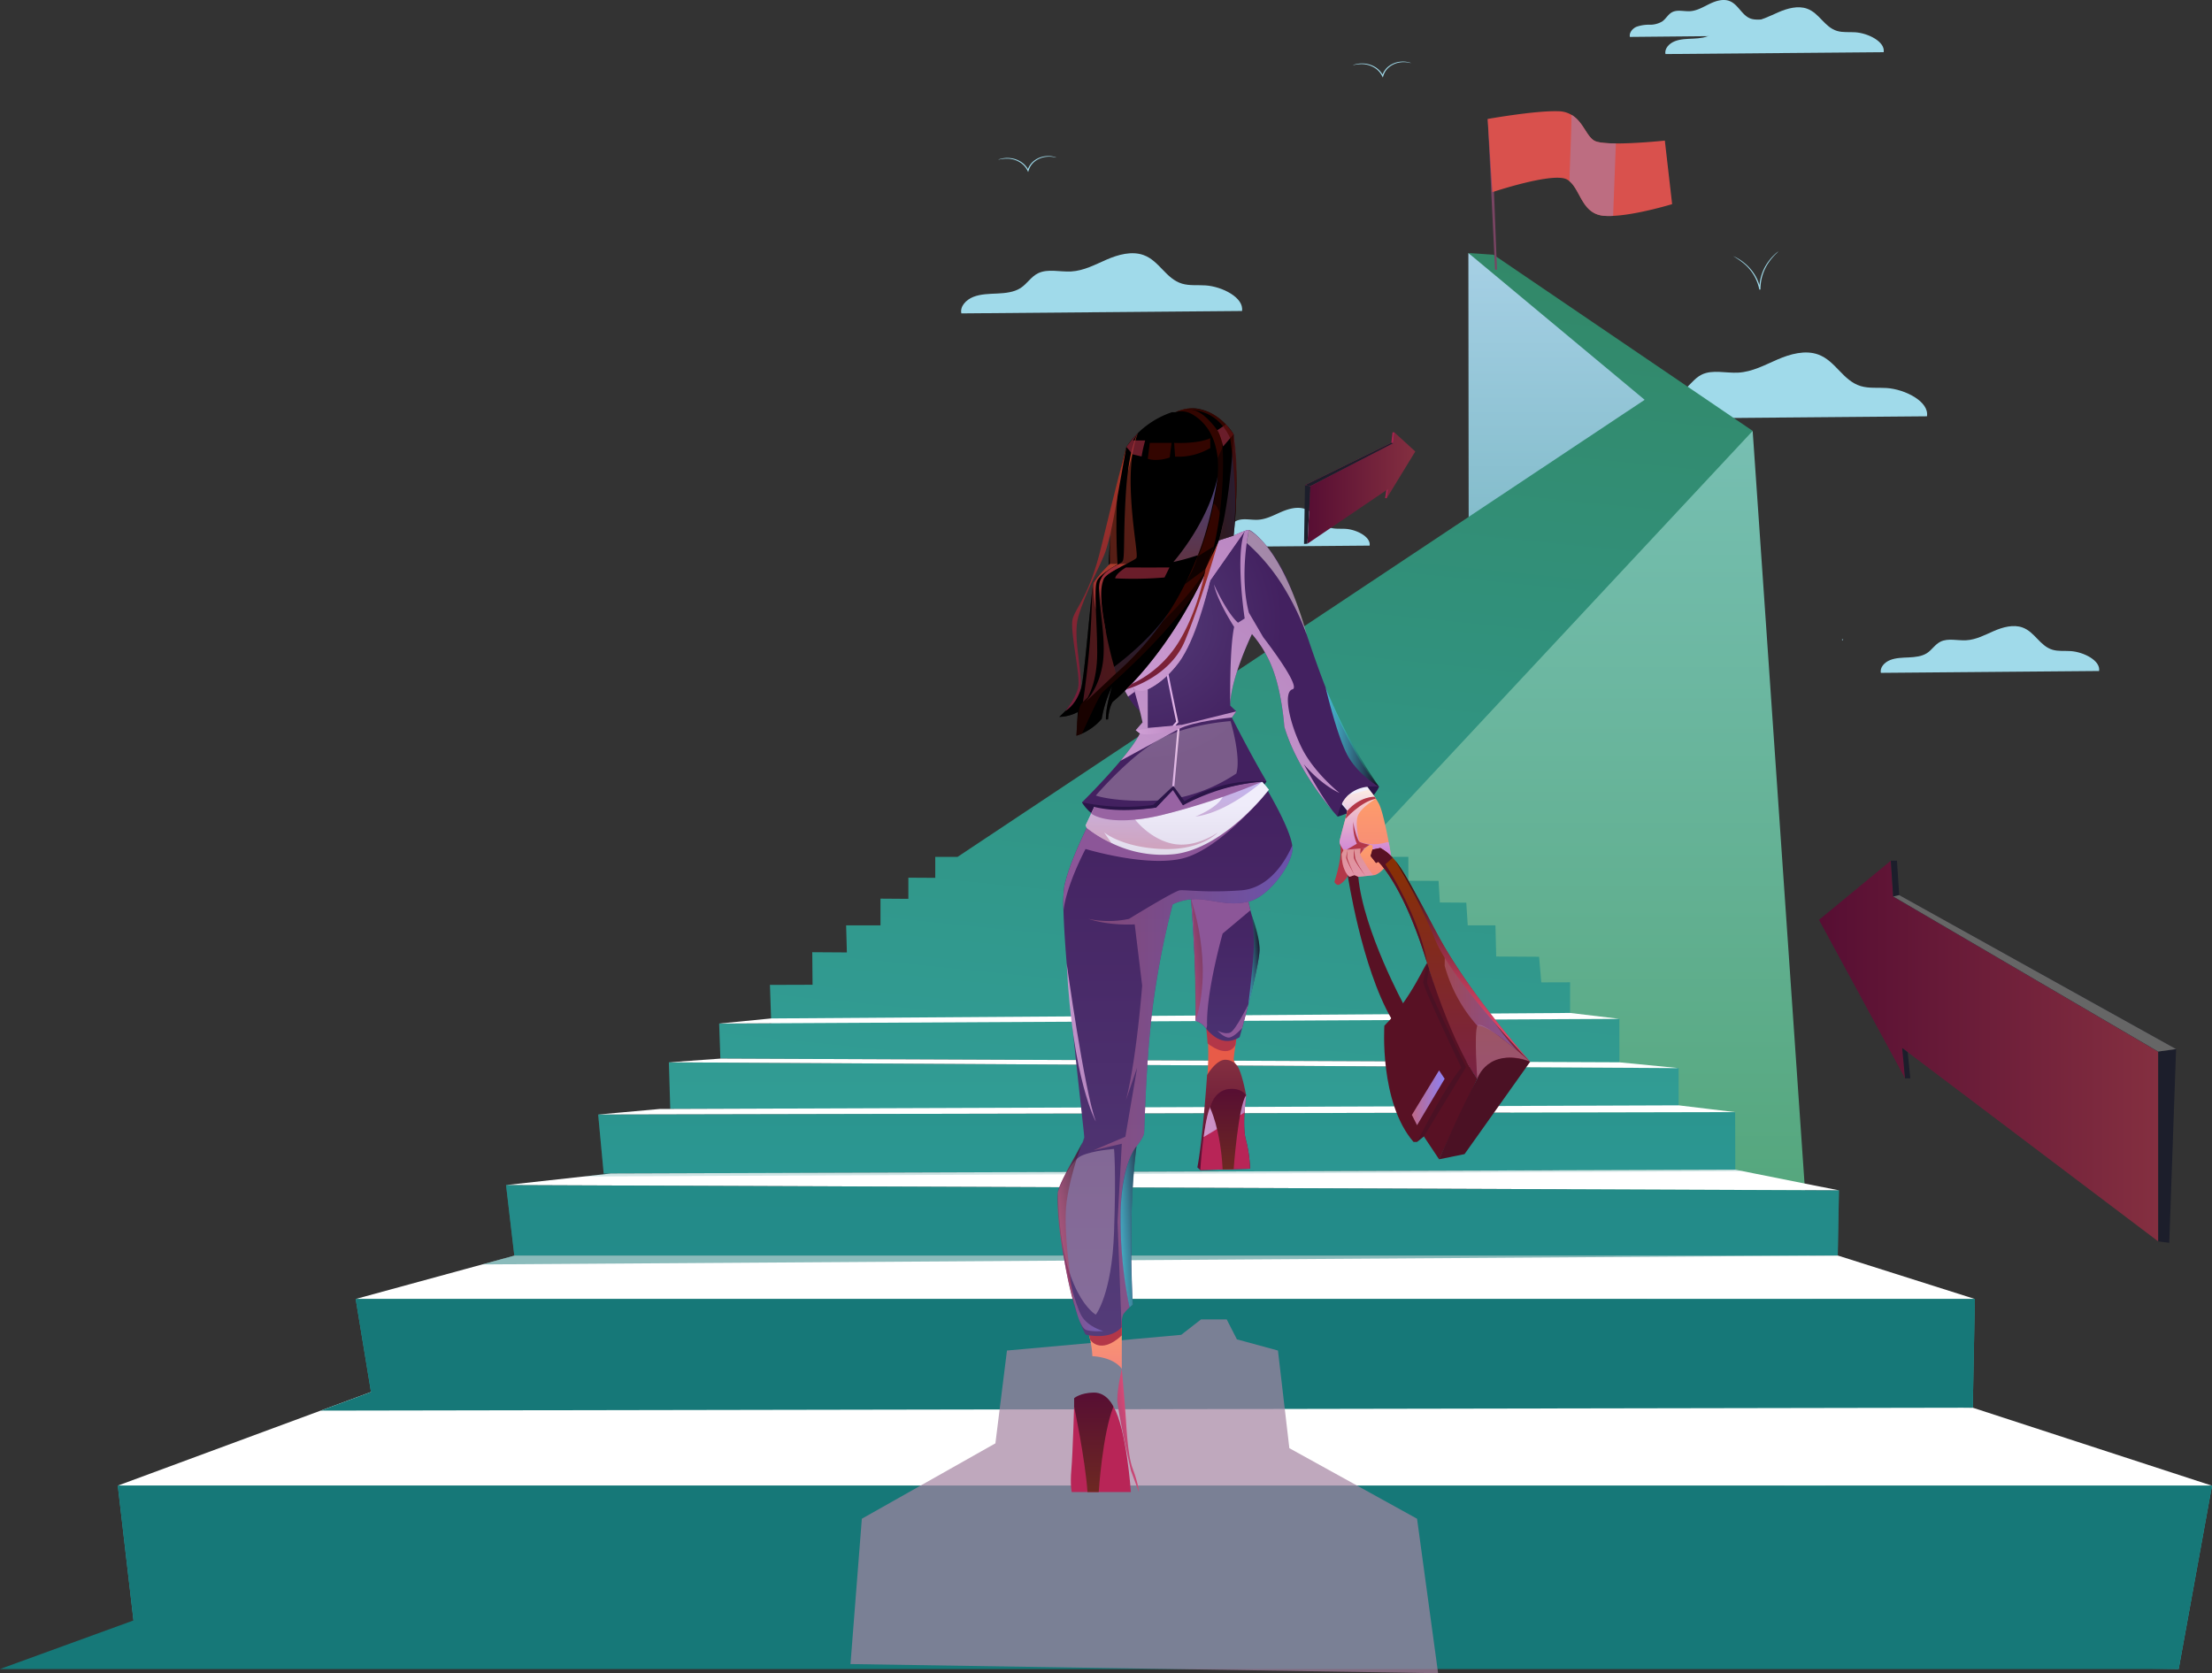 <svg xmlns="http://www.w3.org/2000/svg" xmlns:xlink="http://www.w3.org/1999/xlink" width="931.298" height="704.53" viewBox="0 0 931.298 704.53"><rect x="0" y="0" width="931.298" height="704.53" fill="#333333" stroke="none"/><defs><style>.a{fill:#a0daea;}.ab,.ah,.ai,.al,.aq,.as,.at,.au,.ax,.ay,.az,.b,.bb,.be,.bf,.bg,.bh,.bi,.bj,.bl,.bm,.bn,.bo,.bq,.bs,.bt,.bu,.bv,.bw,.by,.bz,.ca,.cb,.q,.r,.s,.v,.z{isolation:isolate;}.ab,.ac,.ad,.ae,.af,.ag,.ai,.aj,.ak,.am,.an,.ao,.ap,.ar,.as,.at,.aw,.ax,.ba,.bk,.bl,.bn,.bo,.bp,.bq,.br,.bs,.bt,.bw,.bx,.c,.d,.e,.f,.g,.h,.i,.j,.k,.l,.m,.n,.o,.p,.q,.r,.s,.t,.u,.v{fill-rule:evenodd;}.c{fill:url(#a);}.d{fill:url(#b);}.e{fill:url(#c);}.f{fill:url(#d);}.g{fill:url(#e);}.h{fill:url(#f);}.i{fill:url(#g);}.j{fill:url(#h);}.k{fill:url(#i);}.l{fill:url(#j);}.m{fill:url(#k);}.n{fill:url(#l);}.o{fill:url(#m);}.p{fill:url(#n);}.q,.r,.s{fill:#167878;}.ab,.ah,.ai,.al,.aq,.as,.at,.ax,.ay,.az,.be,.bf,.bg,.bh,.bl,.bm,.bn,.q,.r,.s,.v{mix-blend-mode:multiply;}.al,.aq,.at,.be,.bf,.bg,.bh,.bl,.bn,.ca,.cb,.r{opacity:0.5;}.s{opacity:0.2;}.t{fill:#794463;}.u{fill:#d9514d;}.v{fill:#b7758e;}.as,.v{opacity:0.8;}.w,.z{fill:#1c1e2b;}.x{fill:url(#o);}.y{fill:#a9224e;}.aa{fill:#666;}.ab{fill:#a583a1;}.ab,.bb,.bi,.bj,.bt,.bu,.bw,.by{opacity:0.7;}.ac{fill:#e85b48;}.ad{fill:url(#q);}.ae{fill:#b82557;}.af{fill:#b33748;}.ag{fill:url(#r);}.ah,.ai{fill:#935b9d;}.ah,.ai,.ax,.ay,.az,.bm{opacity:0.91;}.aj{fill:url(#s);}.ak{fill:url(#u);}.al,.bn,.br{fill:url(#v);}.am{fill:#581124;}.an{fill:#2b1548;}.ao{fill:url(#x);}.ap{fill:url(#y);}.aq{fill:url(#aa);}.ar{fill:url(#ab);}.as{fill:url(#ac);}.at{fill:url(#ae);}.au,.bo,.bq,.bs{mix-blend-mode:soft-light;}.av{fill:url(#af);}.aw{fill:url(#ag);}.ax,.bm{fill:url(#ah);}.ay{fill:url(#ai);}.az{fill:url(#aj);}.bb,.bw{fill:#490800;}.bb,.bi,.bj,.bt,.bu,.bv,.bw,.by,.bz,.ca,.cb{mix-blend-mode:screen;}.bc{fill:url(#ak);}.bd{fill:url(#al);}.be{fill:url(#am);}.bf{fill:url(#an);}.bh{fill:url(#ao);}.bi{fill:#972a3d;}.bk{fill:url(#ap);}.bl{fill:url(#ar);}.bo,.bs{fill:#ecd6e0;}.bo,.bq{opacity:0.33;}.bp{fill:#4b1124;}.bq{fill:#ddb6c8;}.bs{opacity:0.57;}.bt{fill:url(#az);}.bu{fill:url(#ba);}.bv{fill:url(#bb);}.bx{fill:url(#bd);}.by{fill:url(#bg);}.bz{fill:url(#bh);}.ca{fill:url(#bi);}.cb{fill:url(#bj);}</style><linearGradient id="a" x1="-96.612" y1="1" x2="-96.612" gradientUnits="objectBoundingBox"><stop offset="0.017" stop-color="#4f9fa4"/><stop offset="1" stop-color="#a6d0e5"/></linearGradient><linearGradient id="b" x1="-44.499" y1="1" x2="-44.499" gradientUnits="objectBoundingBox"><stop offset="0.017" stop-color="#469c66"/><stop offset="1" stop-color="#77bfb2"/></linearGradient><linearGradient id="c" x1="0.488" y1="0.827" x2="0.602" y2="-6.96" gradientUnits="objectBoundingBox"><stop offset="0" stop-color="#30a8af"/><stop offset="1" stop-color="#328766"/></linearGradient><linearGradient id="d" x1="0.471" y1="3.055" x2="0.618" y2="-10.071" xlink:href="#c"/><linearGradient id="e" x1="0.449" y1="6.276" x2="0.627" y2="-13.968" xlink:href="#c"/><linearGradient id="f" x1="0.429" y1="8.31" x2="0.639" y2="-14.874" xlink:href="#c"/><linearGradient id="g" x1="0.411" y1="11.997" x2="0.647" y2="-18.555" xlink:href="#c"/><linearGradient id="h" x1="0.355" y1="1.698" x2="0.587" y2="-0.082" xlink:href="#c"/><linearGradient id="i" x1="-10.652" y1="0.5" x2="-9.652" y2="0.5" gradientUnits="objectBoundingBox"><stop offset="0.017" stop-color="#5da3df"/><stop offset="1" stop-color="#fff"/></linearGradient><linearGradient id="j" x1="-13.778" y1="0.5" x2="-12.778" y2="0.5" xlink:href="#i"/><linearGradient id="k" x1="-16.748" y1="0.5" x2="-15.748" y2="0.5" xlink:href="#i"/><linearGradient id="l" x1="-22.11" y1="0.5" x2="-21.11" y2="0.5" xlink:href="#i"/><linearGradient id="m" x1="-24.79" y1="0.5" x2="-23.79" y2="0.5" xlink:href="#i"/><linearGradient id="n" x1="-19.624" y1="0.5" x2="-18.624" y2="0.5" xlink:href="#i"/><linearGradient id="o" y1="0.5" x2="1" y2="0.5" gradientUnits="objectBoundingBox"><stop offset="0.006" stop-color="#570e33"/><stop offset="1" stop-color="#842f40"/></linearGradient><linearGradient id="q" x1="0.5" y1="1" x2="0.5" y2="0" xlink:href="#o"/><linearGradient id="r" x1="0.5" y1="1" x2="0.5" gradientUnits="objectBoundingBox"><stop offset="0" stop-color="#4b3272"/><stop offset="0.989" stop-color="#432160"/></linearGradient><linearGradient id="s" x1="0.5" y1="1" x2="0.5" gradientUnits="objectBoundingBox"><stop offset="0" stop-color="#f4867c"/><stop offset="0.984" stop-color="#ff9f68"/></linearGradient><linearGradient id="u" x1="0.5" y1="1" x2="0.5" gradientUnits="objectBoundingBox"><stop offset="0" stop-color="#543c79"/><stop offset="0.989" stop-color="#432160"/></linearGradient><linearGradient id="v" y1="0.5" x2="1" y2="0.5" gradientUnits="objectBoundingBox"><stop offset="0.011" stop-color="#be6888"/><stop offset="1" stop-color="#8e81f4"/></linearGradient><linearGradient id="x" x1="0.5" y1="1" x2="0.5" gradientUnits="objectBoundingBox"><stop offset="0.017" stop-color="#e1dbeb"/><stop offset="0.174" stop-color="#e6e1f1"/><stop offset="0.562" stop-color="#efecfa"/><stop offset="1" stop-color="#f3f0fe"/></linearGradient><radialGradient id="y" cx="0.193" cy="0.315" r="0.37" gradientTransform="translate(-0.447) scale(1.895 1)" xlink:href="#r"/><linearGradient id="aa" x1="0.451" y1="1.041" x2="0.536" y2="0.017" xlink:href="#v"/><radialGradient id="ab" cx="0.193" cy="0.315" r="0.495" gradientTransform="translate(0.018) scale(0.965 1)" xlink:href="#u"/><linearGradient id="ac" x1="0.5" y1="1" x2="0.5" gradientUnits="objectBoundingBox"><stop offset="0.006" stop-color="#b060f4"/><stop offset="1" stop-color="#ffeadb"/></linearGradient><linearGradient id="ae" x1="0.5" y1="1" x2="0.5" gradientUnits="objectBoundingBox"><stop offset="0.016" stop-color="#d1a1d6"/><stop offset="0.994" stop-color="#bd89c4"/></linearGradient><linearGradient id="af" x1="-0.357" y1="0.982" x2="1.339" y2="0.018" xlink:href="#ac"/><linearGradient id="ag" x1="0.5" y1="1" x2="0.5" gradientUnits="objectBoundingBox"><stop offset="0.006" stop-color="#792244"/><stop offset="1" stop-color="#893100"/></linearGradient><linearGradient id="ah" x1="0" y1="0.5" x2="1" y2="0.5" xlink:href="#ae"/><linearGradient id="ai" x1="0.325" y1="1.02" x2="0.622" y2="-0.042" xlink:href="#ae"/><linearGradient id="aj" x1="0.348" y1="0.953" x2="0.71" y2="0.034" xlink:href="#ae"/><linearGradient id="ak" x1="-0.005" y1="1" x2="1.081" y2="0.002" gradientUnits="objectBoundingBox"><stop offset="0.006" stop-color="#8e2a3b"/><stop offset="1" stop-color="#ba4324"/></linearGradient><linearGradient id="al" x1="0.172" y1="1.006" x2="1.078" y2="0.003" xlink:href="#ak"/><linearGradient id="am" x1="0.276" y1="1.008" x2="1.36" y2="0.014" xlink:href="#v"/><linearGradient id="an" x1="0.381" y1="1.054" x2="0.602" y2="-0.063" xlink:href="#v"/><linearGradient id="ao" x1="0.425" y1="0.904" x2="0.573" y2="0.097" xlink:href="#v"/><linearGradient id="ap" x1="0.5" y1="1" x2="0.5" gradientUnits="objectBoundingBox"><stop offset="0.006" stop-color="#721d3b"/><stop offset="1" stop-color="#a63624"/></linearGradient><linearGradient id="ar" x1="0.5" y1="1" x2="0.5" y2="0" xlink:href="#v"/><linearGradient id="az" y1="0.5" x2="1" y2="0.5" gradientUnits="objectBoundingBox"><stop offset="0" stop-color="#4af4ff"/><stop offset="0.086" stop-color="#46e9f4"/><stop offset="0.234" stop-color="#3ecfd8"/><stop offset="0.426" stop-color="#31a3aa"/><stop offset="0.657" stop-color="#1f666b"/><stop offset="0.916" stop-color="#081a1b"/><stop offset="1"/></linearGradient><linearGradient id="ba" x1="-0.205" y1="0.986" x2="1.526" y2="0.009" xlink:href="#az"/><linearGradient id="bb" x1="0.121" y1="0.973" x2="1.075" y2="0.027" gradientUnits="objectBoundingBox"><stop offset="0" stop-color="#984072"/><stop offset="0.148" stop-color="#ab4373"/><stop offset="0.532" stop-color="#d84a76"/><stop offset="0.828" stop-color="#f44f78"/><stop offset="1" stop-color="#ff5179"/></linearGradient><linearGradient id="bd" x1="0.5" y1="1" x2="0.5" gradientUnits="objectBoundingBox"><stop offset="0" stop-color="#6d2822"/><stop offset="0.994" stop-color="#570e33"/></linearGradient><linearGradient id="bg" x1="-0.44" y1="0.99" x2="0.934" y2="0.014" xlink:href="#az"/><linearGradient id="bh" x1="0.388" y1="0.928" x2="0.612" y2="0.072" gradientUnits="objectBoundingBox"><stop offset="0" stop-color="#ff5179"/><stop offset="0.086" stop-color="#f44d74"/><stop offset="0.234" stop-color="#d84466"/><stop offset="0.426" stop-color="#aa3651"/><stop offset="0.657" stop-color="#6b2232"/><stop offset="0.916" stop-color="#1b080d"/><stop offset="1"/></linearGradient><linearGradient id="bi" x1="-0.027" y1="0.981" x2="1.067" y2="0.002" xlink:href="#bh"/><linearGradient id="bj" x1="-0.64" y1="0.983" x2="1.134" y2="0.019" xlink:href="#bh"/></defs><g transform="translate(-1352.896 -378.322)"><path class="a" d="M1946.94,404.874c-.014.033-.416-.093-1.164-.223a10.929,10.929,0,0,0-3.2-.073,9.4,9.4,0,0,0-4.277,1.611,7.644,7.644,0,0,0-3.013,4.129l-.014.046-.183.611-.273-.58a8.681,8.681,0,0,0-3.613-3.764,10.389,10.389,0,0,0-4.421-1.291,14.158,14.158,0,0,0-4.329.473,4.04,4.04,0,0,1,1.1-.411,10.7,10.7,0,0,1,3.251-.353,10.551,10.551,0,0,1,4.639,1.263,8.952,8.952,0,0,1,3.818,3.929l-.456.032.014-.049a7.9,7.9,0,0,1,3.2-4.33,9.6,9.6,0,0,1,4.512-1.605,10.043,10.043,0,0,1,3.283.206A3.958,3.958,0,0,1,1946.94,404.874Z"/><path class="a" d="M1797.627,444.666c-.014.033-.416-.093-1.164-.223a10.925,10.925,0,0,0-3.2-.073,9.412,9.412,0,0,0-4.278,1.611,7.643,7.643,0,0,0-3.013,4.129l-.013.046-.183.611-.273-.58a8.692,8.692,0,0,0-3.613-3.764,10.389,10.389,0,0,0-4.421-1.291,14.17,14.17,0,0,0-4.33.473,4.064,4.064,0,0,1,1.1-.411,10.7,10.7,0,0,1,3.251-.353,10.547,10.547,0,0,1,4.639,1.263,8.941,8.941,0,0,1,3.818,3.929l-.456.032.015-.049a7.9,7.9,0,0,1,3.2-4.33,9.593,9.593,0,0,1,4.511-1.605,10.042,10.042,0,0,1,3.283.206A3.958,3.958,0,0,1,1797.627,444.666Z"/><path class="a" d="M2101.606,484.2a12.318,12.318,0,0,1-1.059,1.052,23.432,23.432,0,0,0-2.6,3.037,19.948,19.948,0,0,0-3.865,11.792v.149l-.477.033a19.024,19.024,0,0,0-6.312-10.821,31.494,31.494,0,0,0-4.611-3.215,1.477,1.477,0,0,1,.379.149c.236.116.6.263,1.033.512a20.3,20.3,0,0,1,3.438,2.349,20,20,0,0,1,3.956,4.46,17.591,17.591,0,0,1,2.592,6.507l-.477.034v-.152a19.594,19.594,0,0,1,4.057-11.953,20.55,20.55,0,0,1,2.749-2.989c.355-.332.669-.556.868-.718A1.394,1.394,0,0,1,2101.606,484.2Z"/><path class="a" d="M2128.954,647.469c-.207.037-.411.083-.617.123.078.137.161.272.237.411Z"/><g class="b"><path class="a" d="M1929.531,608.057c.592-3.693-5.469-6.732-10.023-7.047-2.172-.151-4.428.135-6.485-.482-4.458-1.336-6.239-6.289-10.588-7.867-3.252-1.18-7-.13-10.148,1.235s-6.268,3.082-9.79,3.276c-3.064.168-6.391-.809-9.071.478-2,.959-3.044,2.939-4.885,4.107-1.8,1.142-4.15,1.384-6.385,1.489a20.646,20.646,0,0,0-6.583.925c-2.035.8-3.718,2.652-3.3,4.542Z"/></g><g class="b"><path class="a" d="M2145.969,400.3c.7-4.393-6.5-8.006-11.921-8.381-2.583-.179-5.265.16-7.712-.573-5.3-1.589-7.419-7.479-12.592-9.356-3.867-1.4-8.319-.154-12.068,1.469s-7.454,3.665-11.643,3.9c-3.643.2-7.6-.962-10.787.569-2.375,1.14-3.619,3.494-5.809,4.883-2.142,1.359-4.936,1.646-7.593,1.771s-5.409.147-7.829,1.1-4.421,3.154-3.919,5.4Z"/></g><g class="b"><path class="a" d="M2236.659,660.855c.7-4.392-6.5-8.005-11.921-8.381-2.583-.179-5.265.161-7.712-.573-5.3-1.589-7.419-7.479-12.592-9.356-3.867-1.4-8.319-.154-12.068,1.469s-7.454,3.665-11.642,3.9c-3.644.2-7.6-.962-10.788.569-2.375,1.141-3.619,3.495-5.809,4.884-2.142,1.358-4.936,1.646-7.593,1.77s-5.409.148-7.829,1.1-4.421,3.154-3.919,5.4Z"/></g><g class="b"><path class="a" d="M2164.194,553.611c1-6.24-9.241-11.373-16.935-11.907-3.67-.254-7.481.228-10.957-.814-7.532-2.257-10.54-10.626-17.889-13.292-5.494-1.992-11.819-.218-17.146,2.087s-10.589,5.207-16.54,5.535c-5.176.285-10.8-1.366-15.326.809-3.374,1.62-5.142,4.964-8.252,6.937-3.044,1.931-7.013,2.339-10.788,2.516s-7.685.209-11.123,1.563-6.281,4.48-5.568,7.674Z"/></g><g class="b"><path class="a" d="M2103.9,393.249c.5-3.466-4.587-6.317-8.406-6.613-1.822-.141-3.713.127-5.439-.452-3.738-1.254-5.232-5.9-8.879-7.382-2.727-1.107-5.867-.122-8.511,1.159s-5.256,2.892-8.21,3.074c-2.569.158-5.359-.759-7.607.449-1.675.9-2.553,2.757-4.1,3.853a10.059,10.059,0,0,1-5.354,1.4,15.615,15.615,0,0,0-5.521.868c-1.706.752-3.118,2.488-2.764,4.262Z"/></g><g class="b"><path class="a" d="M1875.809,509.272c.9-5.65-8.366-10.3-15.332-10.78-3.322-.23-6.772.207-9.919-.737-6.818-2.043-9.542-9.619-16.195-12.033-4.974-1.8-10.7-.2-15.522,1.889s-9.587,4.714-14.975,5.011c-4.686.258-9.774-1.237-13.874.732-3.055,1.467-4.655,4.495-7.471,6.281-2.755,1.747-6.349,2.117-9.767,2.277s-6.956.19-10.069,1.415-5.687,4.057-5.041,6.948Z"/></g></g><g transform="translate(-1352.896 -378.322)"><path class="c" d="M1971.114,484.858l.311,277.178,62.47,11.342,37.6-226.168Z"/><path class="d" d="M2123.206,1029.983l-32.4-470.229-52.31,34.4-126.64,108.571-5,32.315Z"/><path class="e" d="M1402.487,1003.859l7.41,63.614,860.267,13.608,14.031-77.191Z"/><path class="f" d="M2183.478,971.052l.875-45.778H1502.646l6.452,39.159Z"/><path class="g" d="M2126.637,906.978l.5-27.442-561.182-2.226,3.471,29.668Z"/><path class="h" d="M2083.491,870.827l-.067-24.234L1604.736,847.6l2.335,24.9Z"/><path class="i" d="M2059.635,845.272v-17.21L1634.5,825.623l.593,19.649Z"/><path class="j" d="M1656.19,824.055l378.5,1.568V807.317l-20.753.109v-15.5l-12.127.039-.925-10.781-18.053-.114-.324-13.121h-11.664l-.609-9.551-11.129-.076-.536-9.084-12.719-.078V739.118h-11.87l.18-4.078v-7.424h0l156.651-167.863L1981.7,485.583l-10.583-.725,74.214,61.806L1756.049,739.118h-9.393v8.827l-11.32-.069v8.911l-11.739-.081v11.247h-14.464l.314,11.4-14.569-.092.12,13.7-17.939.058.545,16.164-21.927.115Z"/><path class="k" d="M2284.194,1003.89l-100.716-32.838-674.38-6.619-106.611,39.425Z"/><path class="l" d="M1502.646,925.274l67.015-18.3h556.977l57.715,18.3Z"/><path class="m" d="M1565.954,877.309l44.13-4.881,473.407-1.6,43.645,8.708Z"/><path class="n" d="M2059.635,828.062l-24.946-2.439-378.422-1.568-21.763,1.568Z"/><path class="o" d="M1655.676,809.3l21.9-2.15,336.356-2.321,20.753,2.487Z"/><path class="p" d="M2083.424,846.593l-23.789-2.858-429.028,1.537-25.871,2.332Z"/><path class="q" d="M1409.1,1060.622l-56.2,20.459h917.267l14.03-77.191-881.708-.031Z"/><path class="q" d="M1509.1,964.433l-21.222,7.848,695.6-1.229.875-45.778H1502.646Z"/><path class="r" d="M2126.637,906.978l-570.688,3.743,13.477-3.743-3.471-29.669,561.182,2.226Z"/><path class="s" d="M1607.071,872.506l-8.448,1.19,487.952-2.253-3.084-.615-.067-24.234L1604.736,847.6Z"/></g><g transform="translate(-1352.896 -378.322)"><path class="t" d="M1982.344,491.841l-3.092-63.447,1.546,2.118,2.359,61.384Z"/><path class="u" d="M2056.9,464.278s-14.651,4.483-24.853,4.942a28.913,28.913,0,0,1-3.918-.035c-9.144-.812-9.708-10.626-14.474-14.58a6.523,6.523,0,0,0-.953-.671c-5.684-3.354-31.489,5.3-31.489,5.3l-1.977-30.819s20.086-3.6,29.794-3.248a11.028,11.028,0,0,1,5.507,1.518c4.837,2.824,6.214,8.826,9.532,10.838,1.377.847,4.942,1.165,9.143,1.2,8.9.035,20.616-1.2,20.616-1.2Z"/><path class="v" d="M2033.214,438.719l-1.165,30.5a28.913,28.913,0,0,1-3.918-.035c-9.144-.812-9.708-10.626-14.474-14.58.247-9.073.847-21.075.882-27.924,4.837,2.824,6.214,8.826,9.532,10.838C2025.448,438.366,2029.013,438.684,2033.214,438.719Z"/></g><g transform="translate(-1352.896 -378.322)"><path class="w" d="M1904.6,583.018l-2.276-.437-.4,24.782,1.431-.114Z"/><path class="x" d="M1948.758,568.422l-8.783-8.027-.532,4.553L1904.6,583.018l-1.242,24.232,33.943-23.012.237-3.024-.8,6.882Z"/><path class="y" d="M1902.328,582.581l36.356-17.848.509-4.379.782.04-.532,4.553L1904.6,583.018Z"/><path class="z" d="M1938.683,564.733l.759.214L1904.6,583.018l-2.276-.437Z"/><path class="y" d="M1936.738,588.1l-.675-.035.509-3.326.733-.5Z"/></g><g class="b" transform="translate(-1352.896 -378.322)"><path class="w" d="M2261.513,821.092l7.56-1.054L2266.2,901.62l-4.688-.615Z"/><path class="x" d="M2118.739,765.64l30.243-24.924.983,15.065,111.549,65.311V901l-107.768-81.413-.271-9.987,1.485,22.773Z"/><path class="w" d="M2269.073,820.038,2152.5,755.206l-.938-14.49h-2.579l.983,15.065,111.549,65.311Z"/><path class="aa" d="M2152.5,755.206l-2.534.575,111.549,65.311,7.56-1.054Z"/><path class="w" d="M2154.959,832.377h2.227l-1.114-11.027-2.328-1.759Z"/></g><g transform="translate(-1352.896 -378.322)"><path class="ab" d="M1771.98,986.053l-56.233,31.742-4.781,61.2,247.405,3.855-8.863-65.056-53.765-29.7-4.8-41.119-17.283-4.707-4.292-8.4h-10.81l-8.348,6.5-73.36,6.607Z"/><path class="ac" d="M1861.1,810.208s1.117,12.986,0,21.919c0,0,5.749-6.451,13.11-3.722,0,0-1.985-2.812-1.9-4.3s1.323-9.843,1.323-9.843Z"/><path class="ad" d="M1879.174,870.421l-20.928.577-1.231-1.153c2.226-11.5,4.086-38.857,4.086-38.857s3.745-6.443,7.635-6.443a6.246,6.246,0,0,1,5.474,3.2c1.9,3.641,3.314,11.748,3.314,11.748s-1.742,12.9-.079,18.78A53.948,53.948,0,0,1,1879.174,870.421Z"/><path class="ae" d="M1879.174,870.421l-20.928.577s1.244-20.51,4.636-27.791,12.4-6.863,14.642-3.719c0,0-1.742,12.9-.079,18.78A53.948,53.948,0,0,1,1879.174,870.421Z"/><path class="af" d="M1861.294,817.624s8.194,6.921,11.753.694l.365-2.54-12.633-4.265S1861.287,816.248,1861.294,817.624Z"/><path class="ag" d="M1883.179,778.336c0,6.733-8.358,36.687-8.358,36.687-6.763,4.2-11.74-.791-14.042-3.51-.49-.576-.849-1.05-1.094-1.309a7.983,7.983,0,0,0-3.41-2.043c.691-16.085-1.9-51.161-1.9-51.161,4.273-5.51,23.9-3.4,23.9-3.4-.259,2.057.274,4.891,1.065,8.013C1880.82,767.33,1883.179,773.977,1883.179,778.336Z"/><path class="ah" d="M1867.656,771.4s-7.036,24.731-6.547,38.8l-.33,1.309c-.49-.576-.849-1.05-1.094-1.309a7.983,7.983,0,0,0-3.41-2.043c.691-16.085-1.9-51.161-1.9-51.161,4.273-5.51,23.9-3.4,23.9-3.4-.259,2.057.274,4.891,1.065,8.013Z"/><path class="ai" d="M1878.49,801.221s-5.309,10.714-7.49,11.8-5.543-.727-5.543-.727,2.636,2.908,4.771,2.908,5.644-4.025,5.644-4.025Z"/><path class="aj" d="M1811.388,940.536a39.689,39.689,0,0,1,1.413,8.833s8.586.137,12.4,5.316V929.742Z"/><path class="ad" d="M1832.379,1006.573h-28.257s-.82-3.726,0-10.991,1.18-25.178,1.094-27.9c-.087-2.734,7.582-18.315,7.582-18.315,7.222-4.043,12.4,5.309,12.4,5.309s.461,5.323,1.18,13.812c.777,8.977,1.007,21.911,3.453,28.357S1832.379,1006.573,1832.379,1006.573Z"/><path class="ae" d="M1805.213,967.679s10.944-6.049,16.447,2.953,7.36,35.937,7.36,35.937h-24.9s-.733-2.936-.151-9.487S1805.213,967.679,1805.213,967.679Z"/><path class="af" d="M1811.871,942.441s4.188,6.622,13.333-1.828V929.742l-15.925,4.381S1811.582,940.663,1811.871,942.441Z"/><path class="ak" d="M1897.034,736.2c-.676,7.223-10.5,19.768-18.128,21.667-7.639,1.914-12.718,0-19.9-.8a22.588,22.588,0,0,0-12.4,2.043,351.133,351.133,0,0,0-8.733,45.923c-2.719,23.854-3.035,48.528-3.309,50.441s-3.179,5.54-3.179,5.54c-3.813,27.263-1.554,66.6-1.554,66.6s-.619.518-1.381,1.223a19.367,19.367,0,0,0-2.432,2.6c-1.021,1.439-.92,5.194-.906,5.669v.043c-4.992,5.827-15.178,3.093-15.178,3.093-9.079-17.624-12.359-55.059-11.625-59.965.719-4.906,11.078-20.358,11.078-23.077,0-2.331-8.057-68.253-8.747-95.588a53.108,53.108,0,0,1,.388-10.186c2.734-12.905,13.941-33.364,13.941-33.364l23.868-11.567,45.521.949.317.518c1.841,3.022,11.193,18.689,12.272,26.343A7.912,7.912,0,0,1,1897.034,736.2Z"/><path class="ah" d="M1884.676,707.954v5.856s-17.625,21.163-32.76,25.652-41.981-3.669-41.981-3.669-7.813,14.575-9.28,25.753a.089.089,0,0,1-.014.058,53.108,53.108,0,0,1,.388-10.186c2.734-12.905,13.941-33.364,13.941-33.364l23.868-11.567,45.521.949Z"/><path class="al" d="M1897.034,736.2c-.676,7.223-10.5,19.768-18.128,21.667-7.639,1.914-12.718,0-19.9-.8a22.588,22.588,0,0,0-12.4,2.043s-1.755,6.459-3.8,16.185c-1.741,8.229-3.683,18.79-4.935,29.738-2.719,23.854-3.035,48.528-3.309,50.441s-3.179,5.54-3.179,5.54c-11.683,15.883-5.079,56.512-2.935,67.82a19.367,19.367,0,0,0-2.432,2.6c-1.021,1.439-.92,5.194-.906,5.669l-1.712-44.3,1.8-32.889-11.984,2.777,13.488-5.729,4.956-29.117-4.719,13.711c4.446-16.89,6.834-48.24,6.834-48.24l-1.583-13.035-1.553-12.732c-11.755.547-19.466-2.316-19.466-2.316a40.9,40.9,0,0,0,17.034,0S1847.284,753.5,1849.6,753.2s11.035,1.122,25.9,0c13.782-1.036,20.544-16.646,21.451-18.905A7.912,7.912,0,0,1,1897.034,736.2Z"/><path class="am" d="M1920.308,746.785s5.756,38.617,18.478,60.606l5.452-5.452s-17.334-31.633-19.48-54.434l-.288-3.356Z"/><path class="af" d="M1916.993,733.586s.784,2.566-.115,7.473a65.026,65.026,0,0,1-2.171,8.587,2.278,2.278,0,0,0,1.391,1.272c.926.182,3.016-1.817,3.924-3.18s-.545-4.952-.408-5.861a8.433,8.433,0,0,1,.709-2.05S1919.069,734.953,1916.993,733.586Z"/><path class="an" d="M1916.07,722.159s12.994-3.271,17.446-12.539c0,0-6.451-2.908-12.54,1.09S1916.07,722.159,1916.07,722.159Z"/><path class="aj" d="M1938.786,740.325c0,1.194-5.266,4.187-5.266,4.187l-10.359,2.273-4-9.812s-2.46-3.007-2.273-4.359c.187-1.367,3.266-12.359,3.266-12.905s-2.014-3.482-2.014-3.482a15.913,15.913,0,0,1,2.388-3.065,10.556,10.556,0,0,1,7.482-3.495s.46.4,1.151,1.15a26.9,26.9,0,0,1,3.021,3.813l.489.748c.3.489.576.993.849,1.511,1.323,2.6,2.992,10.3,4.086,16.185C1938.311,736.844,1938.786,739.865,1938.786,740.325Z"/><path class="ao" d="M1917.779,716.891l2.38,2.815s4.712-5.608,11.477-5.888l-3.037-4.241A10.56,10.56,0,0,0,1917.779,716.891Z"/><path class="an" d="M1808.439,716.162s3.044,6.179,12.131,8.723,17.806-6.376,17.806-6.376S1821.115,714.345,1808.439,716.162Z"/><path class="ap" d="M1816.117,622.752s-3.431,4.38-3.8,7.978,12.291,41.466,20.494,46.911,8.75-31.991,8.75-31.991Z"/><path class="ao" d="M1887.15,710.817s-18.516,24.43-39.521,27.12a48.642,48.642,0,0,1-26.8-4.661,51.06,51.06,0,0,1-10.373-6.359l-.518-1.036,2.373-5.021,1.454-3.065,16.386-11.337,8.23-5.7,20.573,2.992,25.408,3.683Z"/><path class="aq" d="M1865.656,728.816c-.4.431-7.309,7.682-23.681,6.977-16.891-.719-24.228-6.992-24.228-6.992l3.079,4.475a51.06,51.06,0,0,1-10.373-6.359l-.518-1.036,3.827-8.086,24.616-17.034,45.981,6.675s-14.732,13.093-28.213,14.719c0,0,9.51-3.64,11.668-8.575-.849.287-28.343,10.128-37.176,9.639,0,0,6.172,8.316,15.941,10.373C1856.074,735.578,1865.167,729.161,1865.656,728.816Z"/><path class="ai" d="M1884.359,707.436a275.238,275.238,0,0,1-42.8,14.172c-22.357,5.179-29.249-.748-29.249-.748l1.454-3.065,16.386-11.337,28.8-2.705,12.028-1.136Z"/><path class="ar" d="M1933.52,709.623s-14.718-2.733-17.452,12.532a1.28,1.28,0,0,1-.187-.2,1.259,1.259,0,0,1-.129-.144c-.331-.374-.921-1.05-1.712-1.971-.072-.086-.144-.187-.216-.288-4.748-5.683-15.682-19.911-20.2-35.277,0,0-.82-12.344-4.229-22.458a49.221,49.221,0,0,0-9.4-16.531s-9.136,18.818-9.136,30.127l2.532,2.446-1.856,2.589s8.043,15.812,14.589,26.861c0,0-22.358,1.223-35.162,10.085l-2.029-3.079-2.2-3.337-4.086,4.244-2.993,3.122s-18.947,2.863-31.22-2.187c0,0,8.964-8.834,16.229-17.509,3.525-4.216,6.661-8.388,8.172-11.51l-1.77-1.367,2.863-3.28s-3.827-19.581-15.638-46.83l-2.173-12.9s25.077-12.718,49.967-16.905l6.186-2s2.762-1.309,4.748-1.985a5.44,5.44,0,0,1,1.683-.4c1.3.072,12.1,8.388,18.833,27.652,3.51,10.057,8.4,26.055,14.761,41.924h.014C1918.126,685.568,1925.175,699.984,1933.52,709.623Z"/><path class="as" d="M1938.786,740.325c0,1.194-5.266,4.187-5.266,4.187l-10.359,2.273-4-9.812s-2.46-3.007-2.273-4.359c.187-1.367,3.266-12.359,3.266-12.905s-2.014-3.482-2.014-3.482a15.913,15.913,0,0,1,2.388-3.065l8.633-2.345a26.9,26.9,0,0,1,3.021,3.813s-5.928,3.438-7.482,6.891c-1.539,3.453.51,11.187.51,11.187s4.762,2.354,11.792.179l.6.187C1938.311,736.844,1938.786,739.865,1938.786,740.325Z"/><path class="aj" d="M1937,742.253c-2.964,4.158-5.367,4.532-5.367,4.532l-.475.043-.014.015-6.388.662h-.058l-1.539-.72-.014.015-2.13.705c-2.877-2.6-3.208-7.539-3.237-9.136v-.518l1.022-2,1.525.345,7.006-.777,2.187-1.4,1.223.259c.36,1.554-.791,4.474-.791,4.474l2.287,2.921,1.871-.979C1935.534,740.7,1937,742.253,1937,742.253Z"/><path class="at" d="M1931.16,746.828l-.014.015-6.388.662-1.6-.72-.014.015-2.13.705c-2.877-2.6-3.208-7.539-3.237-9.136v-.518l1.022-2,1.525.345,7.006-.777,2.187-1.4s-3.87,3.438-3.971,3.913S1930.2,746.354,1931.16,746.828Z"/><g class="au"><path class="av" d="M1847.166,711.014l-.859-.077,2.3-25.391-2.083-1.634,1.556-1.745c-.539-2.5-5.574-26.023-6.943-36.461-1.451-11.067,2.473-21.372,2.514-21.475l.8.312c-.038.1-3.883,10.208-2.461,21.05,1.434,10.942,6.921,36.352,6.976,36.607l.047.214-1.236,1.386,1.729,1.357Z"/></g><path class="aw" d="M1997.125,825.382s-7.812-.719-12.718.734-9.553,6.445-9.553,6.445-10.517-12.862-20.444-46.513c-.2-.7-.417-1.4-.619-2.072l-.014-.015c-10.157-33.421-20.6-42.772-20.6-42.772l-.936.489-2.287-2.921.762-2.69,3.324-.691a19.806,19.806,0,0,1,5.222,4.1c6.877,7.366,11.74,21.091,23.466,40.341C1977.17,803.528,1997.125,825.382,1997.125,825.382Z"/><path class="ax" d="M1830.2,668.144s2.186,2.205,5.932.419,9.848-5.57,15.769-15.673,10.5-30.136,10.5-30.136l14.618-20.89-4.748,1.985-6.186,2-29.957,29.713-10.013,33,1.749,3.078,2.763-2.045Z"/><path class="am" d="M1953.793,783.971c-.369-1.173-6.465,14.652-18.051,26.237,0,0-2.18,32.167,12.267,48.931h1.5l2.317-3.134,6.952,10.449,16.083-33.893S1965.319,820.7,1953.793,783.971Z"/><path class="af" d="M1929.52,734.024s-3.6-.717-4.31-1.316-2.678-6.459-2.416-8.709a18.775,18.775,0,0,0,1.363,9.587l-4.285,2.507,7.461-.674Z"/><path class="af" d="M1920.154,719.709l-.863,3.5s6.445-7.323,12.891-8.582l-.546-.812S1925.647,713.487,1920.154,719.709Z"/><path class="af" d="M1923.161,746.785s-3.059-6.26-3.093-7.657a16.156,16.156,0,0,1,.259-2.932,20.719,20.719,0,0,0-.668,3.069C1919.557,740.423,1923.161,746.785,1923.161,746.785Z"/><path class="af" d="M1927.832,747.186s-4.766-6.115-4.936-7.785a13.229,13.229,0,0,1,.265-3.6,18.537,18.537,0,0,0,.348,3.843C1923.918,741.624,1927.832,747.186,1927.832,747.186Z"/><path class="af" d="M1927.333,735.419l-1.784,2.518.187-2.374Z"/><path class="ay" d="M1872.274,603.849s2.762-1.309,4.748-1.985l-14.618,20.89s-6.675,25.926-13.077,34.385-13.193,11.424-13.193,11.424V684.82l14.142-1.237,23.12-5.726-1.856,2.589s-16.214,1.511-22.487,4.906l-24.386,13.294c3.525-4.216,6.661-8.388,8.172-11.51l-1.77-1.367,2.863-3.28s-3.827-19.581-15.638-46.83l-2.173-12.9s25.077-12.718,49.967-16.905Z"/><path class="az" d="M1901.839,700.128c.475.877,7.079,13.078,11.985,19.422-4.748-5.683-15.682-19.911-20.2-35.277,0,0-.82-12.344-4.229-22.458a49.221,49.221,0,0,0-9.4-16.531s-9.136,18.818-9.136,30.127c0,0-.4-23.725,1.64-33.119,0,0-7.064-10.82-8.5-17.869.317.705,5.453,12,10.129,16.1l2.805-1.784s-4.129-26.875.087-36.874a5.44,5.44,0,0,1,1.683-.4s-4.158,19.149,0,34.831l6.057,10.359s16.185,20.818,12.3,21.912c-3.985,1.122-1.4,13.8,3.784,24.429,5.093,10.459,15.7,18.948,16.013,19.207C1916.414,712.026,1909.364,708.933,1901.839,700.128Z"/><path class="ba" d="M1872.274,603.849l-6.186,2c-.144.374-.274.734-.418,1.094-1.064,2.762-2.143,5.438-3.266,8.013-17.466,40.37-41.017,58.858-41.017,58.858-1.439,2.2-1.856,5.927-1.942,7.093a3.206,3.206,0,0,0-.029.359h-.892c-.13-5.481,2.431-13.394,2.575-13.869a50.586,50.586,0,0,0-4.345,13.6,23.671,23.671,0,0,1-10.632,7.093l.547-9.956a17.526,17.526,0,0,1-7.812,2.043s7.812-6.906,9.265-12.172,4.273-41.521,5.093-44.11,6.5-7.194,6.5-7.194l.043-1.985c.734-24.89,7.352-48.212,7.352-48.212a37.5,37.5,0,0,1,19.149-14.6.053.053,0,0,0,.029-.014h1.453s4.877-2.273,9.495-1.467c9.769,1.726,15.035,10.732,15.035,10.732A199.651,199.651,0,0,1,1872.274,603.849Z"/><path class="bb" d="M1847.739,551.876a10.919,10.919,0,0,1,7.632-.908c4.544,1,9.541,7.542,11.359,10.449s2.151,34.027-5.172,55.473-43.169,51.295-44.8,53.339-8.314,16.972-8.314,16.972l-2.317.883s.136-8.587,1.5-12.4,11.217-7.905,28.507-27.668,27.785-49.613,29.42-68.968-8.822-25.528-11.858-26.851A8.957,8.957,0,0,0,1847.739,551.876Z"/><path class="bc" d="M1810.8,672.025s4.048-6.157,4.048-18.969-1.609-27.188,0-30.3,8.56-6.776,8.56-6.776-1.6-23.552.94-37.843c0,0-4.584,14.542-4.184,37.645,0,0-5.861,5.52-6.951,8.109s.267,19.463-4.365,49.963Z"/><path class="bd" d="M1832.023,560.655s-3.9,6.123-5.089,24.933-.367,27.8-1.458,29.167-7.391,3.185-9.359,8,2.31,20.617,1.318,32.621-7.5,18.477-7.5,18.477l12.849-12.038a171.382,171.382,0,0,1-4.807-20.41c-2.325-12.8-1.427-16.675-.341-19.423s12.88-7.428,13.7-8.723-1.958-13.819-2.389-29.689S1832.023,560.655,1832.023,560.655Z"/><path class="be" d="M1872.272,561.145s-1.135,26.8-6.178,44.706l6.178-2S1874.635,577.182,1872.272,561.145Z"/><path class="bf" d="M1821.842,659.189s15.476-11.121,23.867-24.143a128.18,128.18,0,0,1-22.922,26.766Z"/><path class="bg" d="M1862.4,614.956c-17.466,40.37-41.017,58.858-41.017,58.858-1.439,2.2-1.856,5.927-1.942,7.093l-.591.359h-.33c-.13-5.481,2.431-13.394,2.575-13.869a50.586,50.586,0,0,0-4.345,13.6,23.671,23.671,0,0,1-10.632,7.093l.547-9.956a17.526,17.526,0,0,1-7.812,2.043s7.812-6.906,9.265-12.172,4.273-41.521,5.093-44.11a58.307,58.307,0,0,0,1.05,11.15l1.338-9.05s1.4,11.093,2.921,18.286c0,0,1.6-11.682,3.323-16.372a40.95,40.95,0,0,1,2.5-5.971,21.971,21.971,0,0,0,0,6.546s22.515-2.532,28.86-7.136c0,0-6.992,12.718-10.531,18.372.589-.561,10.171-9.653,16.6-19.322A52.027,52.027,0,0,0,1862.4,614.956Z"/><path class="bh" d="M1860.333,557.393a2.586,2.586,0,0,0-.331-.345A2.715,2.715,0,0,1,1860.333,557.393Z"/><path class="bg" d="M1872.274,603.849l-6.186,2c-.144.374-.274.734-.418,1.094a58.042,58.042,0,0,0,2.158-8.259s-2.028-7.97-4.014-8.258a137.009,137.009,0,0,1-5.985,21.423s-9.452,3.726-17.307,3.812c-7.87.1-20.358.115-20.358.115l-.4-1.064c.734-24.89,7.352-48.212,7.352-48.212s-.5,7.007.647,10.4l2.259-9.222.086,5.554,2.82,1.812s.95-9.9,3.209-13.9c2.1-3.755,9.193-8.618,10.07-9.207-.748.633-6.359,5.4-8.071,9.207-1.841,4.086-2,10.359-2,10.359s5.51,1.453,9.236-.547l2.316-18.5c-.187,2.648-.906,13.611-.043,18.143,0,0,9.179-.274,14.819-3.64,0,0,.719-6.316-2.115-9.553,1.021,1.136,3.582,4.791,5.179,13.739l2.3-4.819,4.446-5.18A199.651,199.651,0,0,1,1872.274,603.849Z"/><path class="bi" d="M1832.023,560.655l-2.117,3.125h5.136a65.344,65.344,0,0,0-1.515,6.74l-3.734-.879-2.68-3.141A60.281,60.281,0,0,1,1832.023,560.655Z"/><path class="bb" d="M1836.975,564.8h9.166l-.771,6.155s-5.03,1.911-9.236.547Z"/><path class="bb" d="M1847.232,564.8s9.671.562,15.175-1.958l.055,4.114a26.521,26.521,0,0,1-14.819,3.64Z"/><path class="bi" d="M1865.41,559.478l3.617-2.43,3.247,4.1-4.446,5.18S1866.875,561.366,1865.41,559.478Z"/><path class="bi" d="M1816.595,621.788l1.044.191s.618-1.828,7.005-4.935l-2.105-.419S1817.765,618.905,1816.595,621.788Z"/><path class="bi" d="M1822.4,621.842a154.845,154.845,0,0,0,20.791-.374l2.079-4.215s-8.246.043-18.3,0C1826.969,617.253,1822.775,619.642,1822.4,621.842Z"/><path class="bj" d="M1856.982,612.693l7-4.35-3.5,9.5-8.838,6.542S1856.139,617.263,1856.982,612.693Z"/><path class="bk" d="M1827.113,566.5s-5.588,21.254-10.518,41.843-10.473,25.313-12.018,30.31,3.527,24.491,2.181,29.441-5.366,9.629-5.366,9.629,3.977-2.084,6.08-8.037-3.359-22.627-.532-31.941,8.041-19.082,10.813-25.67,5.724-25.215,5.724-25.215Z"/><path class="bk" d="M1865.67,606.943s-7.482,26.084-14.024,41.486-24.533,20.133-24.533,20.133l2.18-2.2a46.454,46.454,0,0,0,20.354-18.536c8.087-13.63,10.837-29.986,10.837-29.986Z"/><path class="bl" d="M1846.912,614.956s14.729-16.556,18.636-35.911c0,0-2.381,18.267-8.323,33.032A95.654,95.654,0,0,1,1846.912,614.956Z"/><path class="bm" d="M1897.034,736.2c-.676,7.223-10.5,19.768-18.128,21.667-7.639,1.914-12.718,0-19.9-.8a22.588,22.588,0,0,0-12.4,2.043s-1.755,6.459-3.8,16.185l-10.618,4.992-1.553-12.732c-11.755.547-19.466-2.316-19.466-2.316a40.9,40.9,0,0,0,17.034,0S1847.284,753.5,1849.6,753.2s11.035,1.122,25.9,0c13.782-1.036,20.544-16.646,21.451-18.905A7.912,7.912,0,0,1,1897.034,736.2Z"/><path class="ax" d="M1801.982,783.909s7.317,53.014,12.271,66.644C1814.253,850.553,1804.383,832.847,1801.982,783.909Z"/><path class="bn" d="M1801.156,909.853s4.33,17.754,7.056,22.479,9.189,6.452,9.189,6.452-5.009.363-7.19-.455-3.781-6.6-3.781-6.6S1802.556,919.036,1801.156,909.853Z"/><path class="bo" d="M1798.31,880.269s4.709-12.956,9.807-15.269,13.816-2.907,13.816-2.907.908,8.9,0,35.074-7.68,34.711-7.68,34.711S1799.039,923.524,1798.31,880.269Z"/><path class="bp" d="M1949.508,859.139s12.267-24.124,18.673-31.212c0,0-16.219-33.938-16.083-36.119a62.713,62.713,0,0,1,1.695-7.837l.816,2.568a25.315,25.315,0,0,0-.875,5.4c0,2.249,16.4,35.71,16.4,35.71l-17.751,29.19Z"/><path class="bq" d="M1974.86,832.561s-1.363-18.991,0-22.353,22.262,15.175,22.262,15.175S1982.947,818.295,1974.86,832.561Z"/><path class="bp" d="M1997.122,825.383l-27.623,38.89-10.722,2.181s9.813-22.716,16.083-33.893C1974.86,832.561,1979.131,819.022,1997.122,825.383Z"/><path class="bn" d="M1974.86,810.208a62.9,62.9,0,0,1-13.731-25.284l.1-6.065s23.013,34.94,31,42.322C1992.227,821.181,1978.949,809.39,1974.86,810.208Z"/><path class="br" d="M1949.508,852.1l-2.181-4.326,11.449-18.754,2.352,3.544Z"/><path class="ax" d="M1880,645.284l-3.065-6.546-2.805,1.784a57.378,57.378,0,0,1-7.215-10.264s3.367,8.585,5.589,12.034l.032,22.718S1877.005,650.643,1880,645.284Z"/><path class="ax" d="M1831.069,685.769l19.207-2.186v1.183s-13.618,4.057-17.437,2.37Z"/><path class="bo" d="M1873.411,704.027a69.427,69.427,0,0,1-24.473,10.286l-2.2-3.337-4.086,4.244c-.748.072-1.511.129-2.288.158-18.43.777-26.112-2.086-26.112-2.086s13.351-15.581,25.407-22.818c12.071-7.251,31.321-8.517,31.321-8.517S1875.54,697.078,1873.411,704.027Z"/><path class="an" d="M1808.438,716.155a89.5,89.5,0,0,0,29.938,1.1l8.52-8.039,4.682,6.49a60.373,60.373,0,0,1,34.551-8.4l-.811,1.291-.959-1.162s-15.535.419-33.392,9.956l-4.23-6.416-7.079,7.366S1819.478,721.873,1808.438,716.155Z"/><path class="bs" d="M1878.7,601.461l-.914,5.482a82,82,0,0,1,15.835,19.048,113.974,113.974,0,0,1,9.418,19.518S1894.258,610.75,1878.7,601.461Z"/><path class="bt" d="M1910.976,667.681s4.832,20.676,9.347,28.854,13.2,13.088,13.2,13.088A210.829,210.829,0,0,1,1910.976,667.681Z"/><path class="bu" d="M1831.386,861.005s-6,6.332-6.682,27.071a186.174,186.174,0,0,0,3.747,40.749l1.381-1.223S1827.453,893.691,1831.386,861.005Z"/><path class="bv" d="M1832.379,1006.573l-3.353-9.092s-5.726-25.437-5.726-29.983,1.9-12.819,1.9-12.819.461,5.323,1.18,13.812c.777,8.977,1.007,21.911,3.453,28.357S1832.379,1006.573,1832.379,1006.573Z"/><path class="am" d="M1953.791,783.976l-.014-.015c-10.157-33.421-20.6-42.772-20.6-42.772l-.936.489-2.287-2.921.762-2.69,3.324-.691a19.806,19.806,0,0,1,5.222,4.1l-3.107,2.776S1950.166,763.115,1953.791,783.976Z"/><path class="bw" d="M1849.053,551.6s3.2-2.245,10.621.345c8.154,2.844,11.142,10.906,11.142,10.906s3.234,20.7,1.777,38.008c0,0,2.317-24.165-.319-39.707,0,0-4.666-7.75-12.272-10.022S1849.053,551.6,1849.053,551.6Z"/><path class="bm" d="M1825.646,981.665l-21.124,3.959.6-15.029,16.535.037A37.7,37.7,0,0,1,1825.646,981.665Z"/><path class="bx" d="M1805.125,970.595s4.632,21.89,5.631,35.974h4.725s1.545-24.352,6.179-35.937c0,0-2.542-6.043-8.267-5.952s-8.268,2.363-8.268,2.363Z"/><path class="bm" d="M1876.856,846.758l-17.2,10.326s1.118-8.961,2.651-12.447,15.222-5.149,15.222-5.149Z"/><path class="bx" d="M1862.3,844.637s4.467,8.839,5.356,26.1l4.628-.127s1.931-26.41,5.238-31.123c0,0-1.739-3.225-7.368-2.6C1863.994,837.563,1862.3,844.637,1862.3,844.637Z"/><path class="by" d="M1879.915,763.75a76.012,76.012,0,0,1,.7,16.528c-.636,8.85-2.129,20.943-2.129,20.943s4.524-17,4.689-22.885S1879.915,763.75,1879.915,763.75Z"/><path class="bz" d="M1940.384,740.764a237.655,237.655,0,0,1,16.675,33.021c7.156,17.8,40.063,51.6,40.063,51.6s-22.99-25.9-35.993-48.223C1957.186,770.389,1946.094,748.064,1940.384,740.764Z"/><path class="ca" d="M1809.388,857.192s-5.553,13.806-7.406,26.986c-1.948,13.851,3.4,44.256,3.4,44.256s-8.546-31.449-7.076-48.165C1799.748,873.633,1808.9,860.23,1809.388,857.192Z"/><path class="cb" d="M1854.376,757s9.625,26.976,1.9,51.161C1856.275,808.161,1856.03,764.308,1854.376,757Z"/></g></svg>